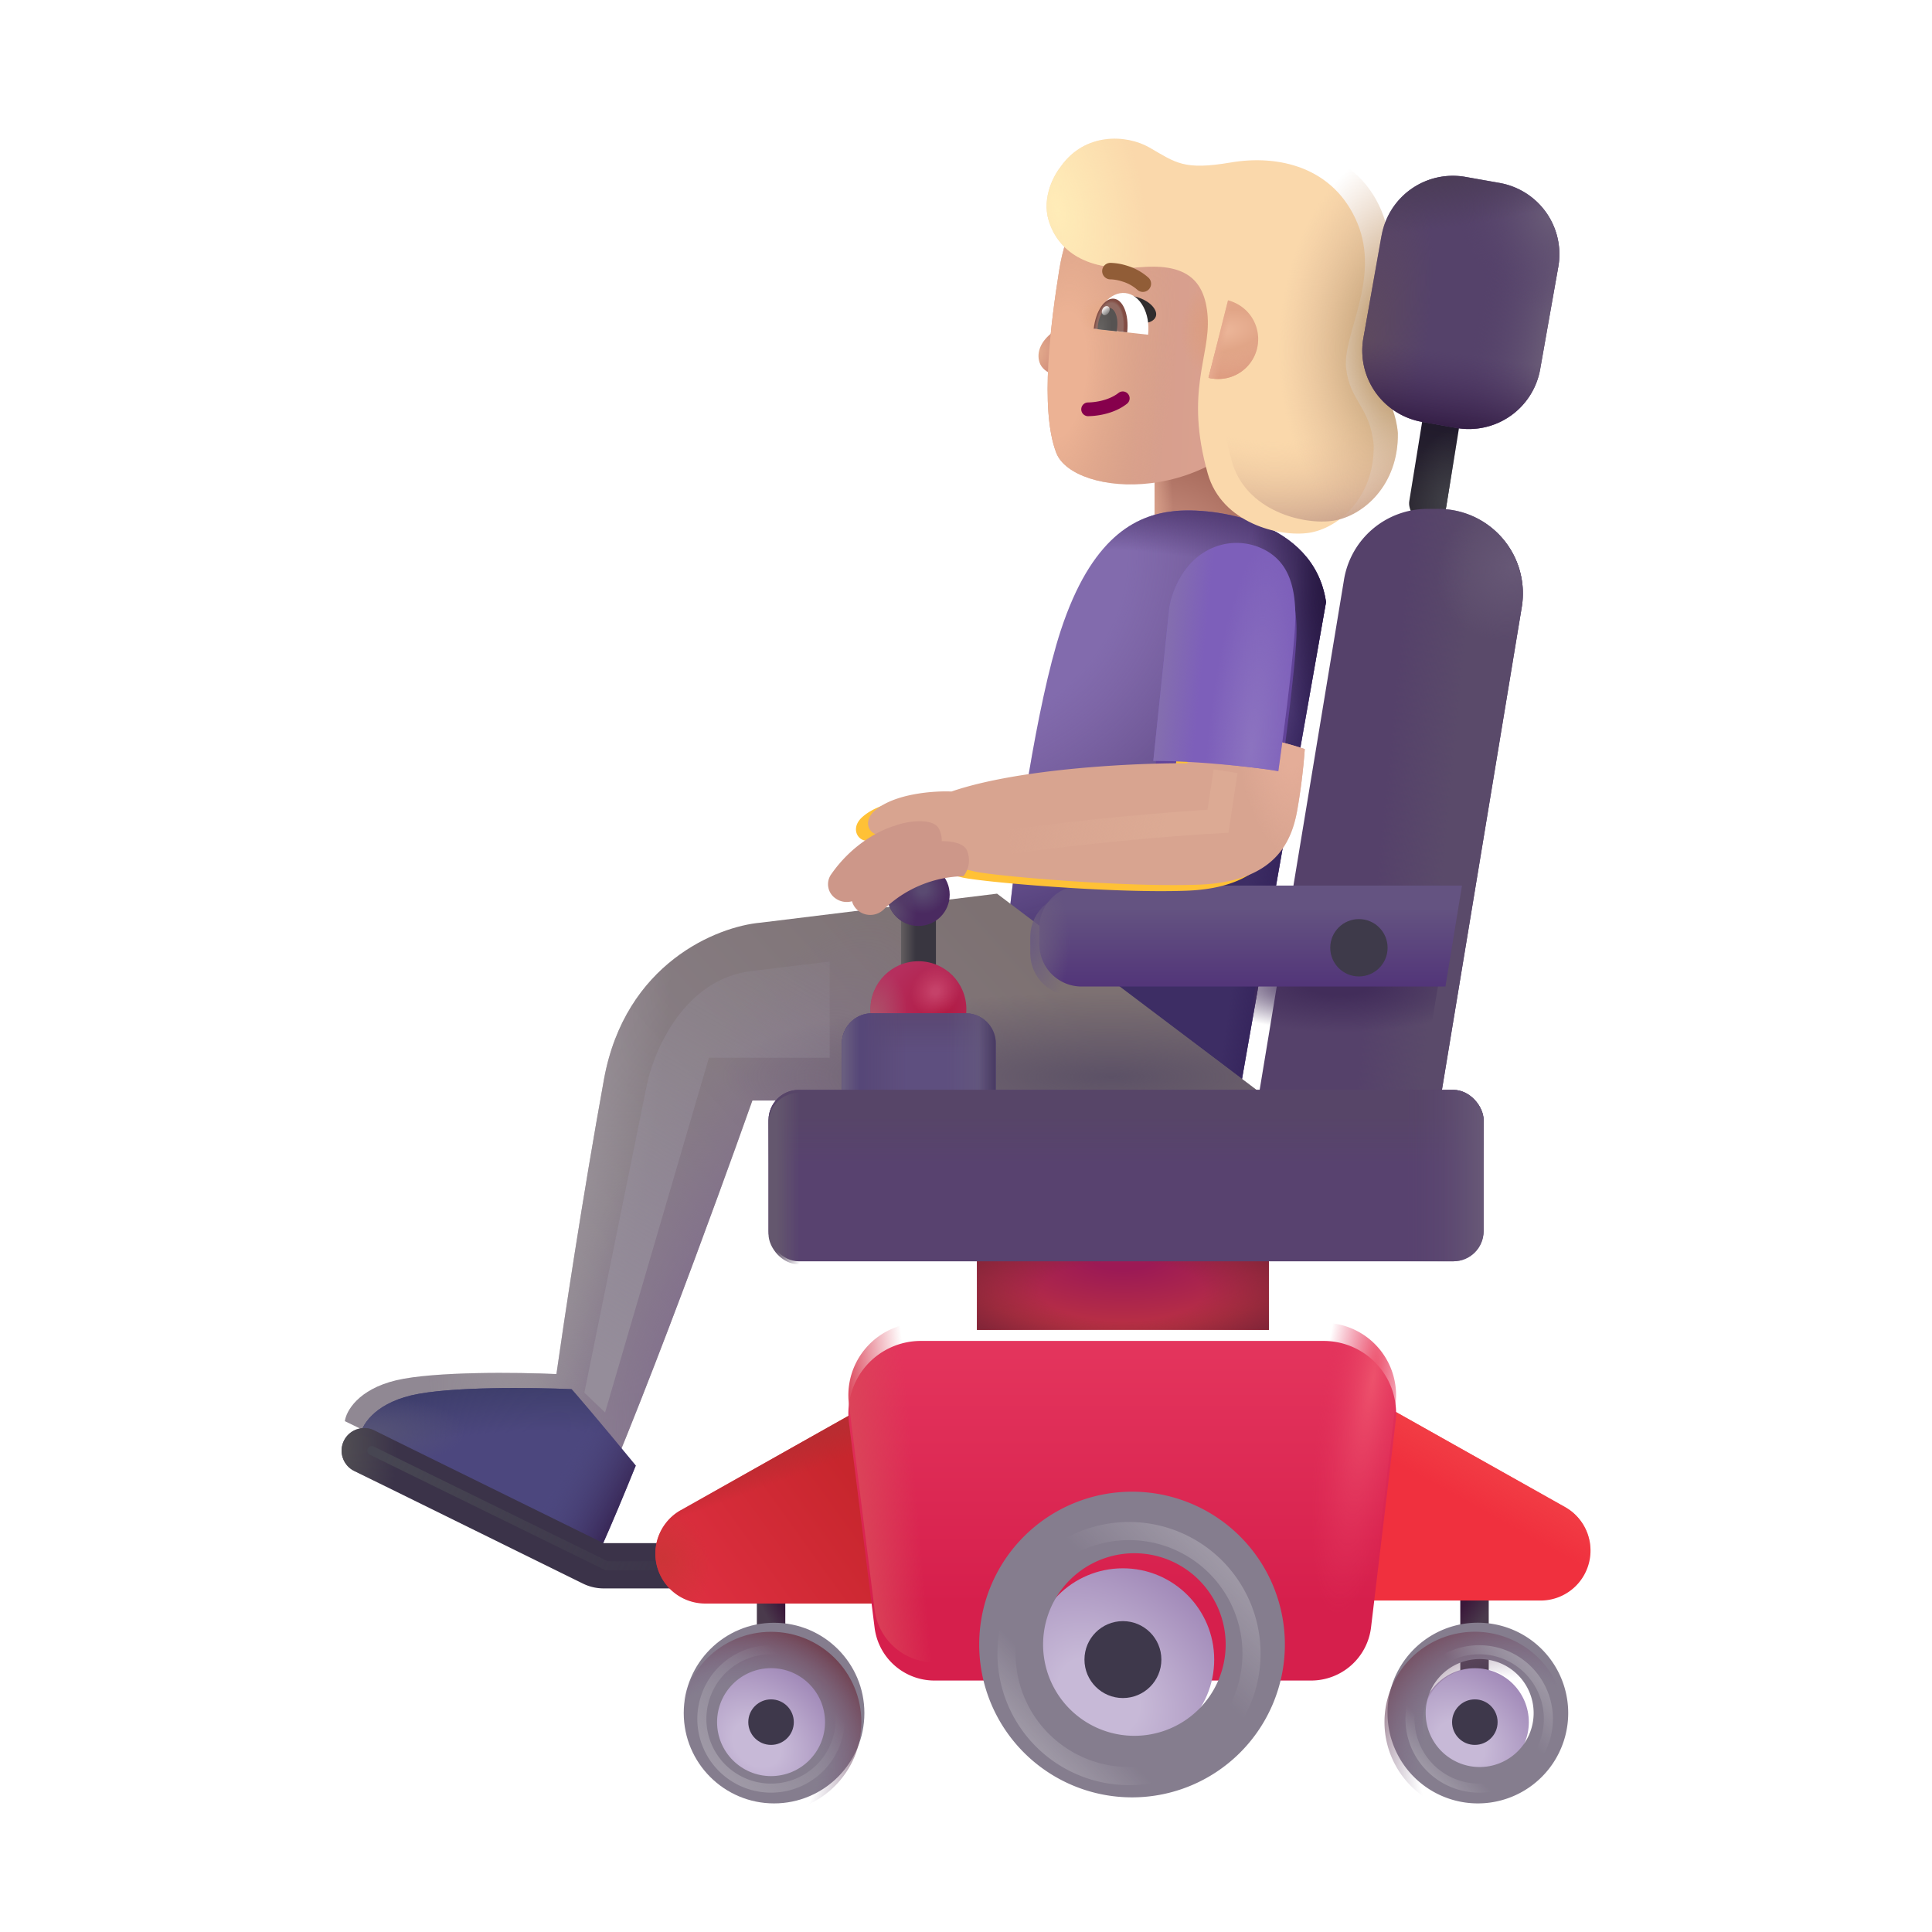 <svg xmlns="http://www.w3.org/2000/svg" width="32" height="32" fill="none"><path fill="url(#a)" d="M19.123 6.964h1.914v2.752h-1.914z"/><path fill="url(#b)" d="M19.123 6.964h1.914v2.752h-1.914z"/><path fill="#826BAD" d="m16.73 15.027 3.793 3.118 1.44-8.172c-.197-1.362-1.876-1.576-2.518-1.507-.643.068-1.37.437-1.876 1.978-.404 1.234-.728 3.57-.84 4.583Z"/><path fill="url(#c)" d="m16.73 15.027 3.793 3.118 1.44-8.172c-.197-1.362-1.876-1.576-2.518-1.507-.643.068-1.37.437-1.876 1.978-.404 1.234-.728 3.57-.84 4.583Z"/><path fill="url(#d)" d="m16.73 15.027 3.793 3.118 1.44-8.172c-.197-1.362-1.876-1.576-2.518-1.507-.643.068-1.37.437-1.876 1.978-.404 1.234-.728 3.57-.84 4.583Z"/><path fill="url(#e)" d="m16.73 15.027 3.793 3.118 1.44-8.172c-.197-1.362-1.876-1.576-2.518-1.507-.643.068-1.37.437-1.876 1.978-.404 1.234-.728 3.57-.84 4.583Z"/><path fill="url(#f)" d="m16.73 15.027 3.793 3.118 1.44-8.172c-.197-1.362-1.876-1.576-2.518-1.507-.643.068-1.37.437-1.876 1.978-.404 1.234-.728 3.57-.84 4.583Z"/><g filter="url(#g)"><path fill="url(#h)" d="m12.85 15.532 3.914-.48 4.53 3.426h-8.582s-1.636 4.634-2.75 7.144c-1.096-.411-4-1.833-4-1.833.02-.163.218-.526.849-.677.63-.15 2.033-.131 2.655-.103.117-.825.438-2.956.788-4.882.35-1.925 1.876-2.532 2.595-2.595Z"/><path fill="url(#i)" d="m12.85 15.532 3.914-.48 4.53 3.426h-8.582s-1.636 4.634-2.75 7.144c-1.096-.411-4-1.833-4-1.833.02-.163.218-.526.849-.677.63-.15 2.033-.131 2.655-.103.117-.825.438-2.956.788-4.882.35-1.925 1.876-2.532 2.595-2.595Z"/><path fill="url(#j)" d="m12.85 15.532 3.914-.48 4.53 3.426h-8.582s-1.636 4.634-2.75 7.144c-1.096-.411-4-1.833-4-1.833.02-.163.218-.526.849-.677.63-.15 2.033-.131 2.655-.103.117-.825.438-2.956.788-4.882.35-1.925 1.876-2.532 2.595-2.595Z"/><path fill="url(#k)" d="m12.85 15.532 3.914-.48 4.53 3.426h-8.582s-1.636 4.634-2.75 7.144c-1.096-.411-4-1.833-4-1.833.02-.163.218-.526.849-.677.63-.15 2.033-.131 2.655-.103.117-.825.438-2.956.788-4.882.35-1.925 1.876-2.532 2.595-2.595Z"/></g><path fill="#4C477E" d="M10.53 24.276c-.196.485-.388.943-.567 1.346-1.097-.411-4-1.833-4-1.833.02-.163.217-.526.848-.677.63-.15 2.033-.131 2.655-.103 0-.006.48.55 1.065 1.267Z"/><path fill="url(#l)" d="M10.53 24.276c-.196.485-.388.943-.567 1.346-1.097-.411-4-1.833-4-1.833.02-.163.217-.526.848-.677.63-.15 2.033-.131 2.655-.103 0-.006.48.55 1.065 1.267Z"/><path fill="url(#m)" d="M10.53 24.276c-.196.485-.388.943-.567 1.346-1.097-.411-4-1.833-4-1.833.02-.163.217-.526.848-.677.63-.15 2.033-.131 2.655-.103 0-.006.48.55 1.065 1.267Z"/><path fill="url(#n)" d="M10.53 24.276c-.196.485-.388.943-.567 1.346-1.097-.411-4-1.833-4-1.833.02-.163.217-.526.848-.677.63-.15 2.033-.131 2.655-.103 0-.006.48.55 1.065 1.267Z"/><path fill="url(#o)" d="M14.924 15.129h.578v1.285h-.578z"/><path fill="url(#p)" d="M24.187 26.32h.471v1.492h-.471z"/><path fill="url(#q)" d="M12.536 26.32h.471v1.492h-.471z"/><g fill-rule="evenodd" clip-rule="evenodd" filter="url(#r)"><path fill="#3B3349" d="M5.697 23.862a.375.375 0 0 1 .502-.17l3.788 1.864a.025.025 0 0 0 .01.003h1.427a.375.375 0 0 1 0 .75H9.998a.776.776 0 0 1-.343-.08l-3.787-1.865a.375.375 0 0 1-.171-.502Z"/><path fill="url(#s)" d="M5.697 23.862a.375.375 0 0 1 .502-.17l3.788 1.864a.025.025 0 0 0 .01.003h1.427a.375.375 0 0 1 0 .75H9.998a.776.776 0 0 1-.343-.08l-3.787-1.865a.375.375 0 0 1-.171-.502Z"/></g><g filter="url(#t)"><path stroke="url(#u)" stroke-linecap="round" stroke-width=".15" d="m6.158 24.027 3.89 1.907h1.227"/></g><circle cx="15.212" cy="16.715" r=".794" fill="url(#v)"/><circle cx="15.212" cy="16.715" r=".794" fill="url(#w)"/><circle cx="15.212" cy="16.715" r=".794" fill="url(#x)"/><circle cx="15.212" cy="14.819" r=".518" fill="#4A2A60"/><circle cx="15.212" cy="14.819" r=".518" fill="url(#y)"/><circle cx="15.212" cy="14.819" r=".518" fill="url(#z)"/><g filter="url(#A)"><path fill="url(#B)" d="m11.28 25.161 3.058-1.72.961 3.269h-3.62a.827.827 0 0 1-.4-1.549Z"/><path fill="url(#C)" d="m11.28 25.161 3.058-1.72.961 3.269h-3.62a.827.827 0 0 1-.4-1.549Z"/><path fill="url(#D)" d="m11.28 25.161 3.058-1.72.961 3.269h-3.62a.827.827 0 0 1-.4-1.549Z"/></g><g filter="url(#E)"><path fill="#F0303E" d="m25.92 25.161-3.059-1.72-1.054 3.269h3.714a.827.827 0 0 0 .399-1.549Z"/><path fill="url(#F)" d="m25.92 25.161-3.059-1.72-1.054 3.269h3.714a.827.827 0 0 0 .399-1.549Z"/></g><path fill="#5E4F7F" d="M13.944 17.283a.5.5 0 0 1 .5-.5h1.549a.5.5 0 0 1 .5.5v.82h-2.548v-.82Z"/><path fill="url(#G)" d="M13.944 17.283a.5.5 0 0 1 .5-.5h1.549a.5.5 0 0 1 .5.5v.82h-2.548v-.82Z"/><path fill="url(#H)" d="M13.944 17.283a.5.5 0 0 1 .5-.5h1.549a.5.5 0 0 1 .5.5v.82h-2.548v-.82Z"/><path fill="url(#I)" d="M13.944 17.283a.5.5 0 0 1 .5-.5h1.549a.5.5 0 0 1 .5.5v.82h-2.548v-.82Z"/><path fill="url(#J)" d="M13.944 17.283a.5.5 0 0 1 .5-.5h1.549a.5.5 0 0 1 .5.5v.82h-2.548v-.82Z"/><path fill="url(#K)" d="M13.944 17.283a.5.5 0 0 1 .5-.5h1.549a.5.5 0 0 1 .5.5v.82h-2.548v-.82Z"/><rect width=".619" height="2.008" x="23.614" y="6.624" fill="url(#L)" rx=".31" transform="rotate(9.205 23.614 6.624)"/><rect width=".619" height="2.008" x="23.614" y="6.624" fill="url(#M)" rx=".31" transform="rotate(9.205 23.614 6.624)"/><path fill="url(#N)" d="M16.181 20.754h4.836v1.273h-4.836z"/><path fill="url(#O)" d="M16.181 20.754h4.836v1.273h-4.836z"/><path fill="url(#P)" d="M17.436 5.502c.156-.117.247-.344.275-.424l.175.08-.111 1.017c-.208.102-.496.02-.558-.175-.053-.167.024-.351.219-.498Z"/><g filter="url(#Q)"><path fill="url(#R)" d="M17.743 4.678c.114-.72.387-1.044.509-1.135l3.375.37-.256 2.867c-.993 1.833-3.394 1.654-3.676.92-.281-.732-.084-2.188.048-3.022Z"/><path fill="url(#S)" d="M17.743 4.678c.114-.72.387-1.044.509-1.135l3.375.37-.256 2.867c-.993 1.833-3.394 1.654-3.676.92-.281-.732-.084-2.188.048-3.022Z"/><path fill="url(#T)" d="M17.743 4.678c.114-.72.387-1.044.509-1.135l3.375.37-.256 2.867c-.993 1.833-3.394 1.654-3.676.92-.281-.732-.084-2.188.048-3.022Z"/><path fill="url(#U)" d="M17.743 4.678c.114-.72.387-1.044.509-1.135l3.375.37-.256 2.867c-.993 1.833-3.394 1.654-3.676.92-.281-.732-.084-2.188.048-3.022Z"/></g><g filter="url(#V)"><path fill="#FAD8AB" d="M17.768 3.448c-.115-.388.099-.762.2-.886.399-.572 1.092-.536 1.47-.319.443.256.57.38 1.349.248.78-.133 1.701.068 2.093.997.392.93-.246 1.858-.184 2.408.06.55.398.64.457 1.276.012.874-.583 1.377-1.07 1.453-.488.075-1.449-.159-1.68-.985-.38-1.352.042-1.926 0-2.588-.042-.663-.411-.889-1.133-.825-.85.075-1.349-.263-1.502-.78Z"/><path fill="url(#W)" d="M17.768 3.448c-.115-.388.099-.762.2-.886.399-.572 1.092-.536 1.47-.319.443.256.57.38 1.349.248.78-.133 1.701.068 2.093.997.392.93-.246 1.858-.184 2.408.06.55.398.64.457 1.276.012.874-.583 1.377-1.07 1.453-.488.075-1.449-.159-1.68-.985-.38-1.352.042-1.926 0-2.588-.042-.663-.411-.889-1.133-.825-.85.075-1.349-.263-1.502-.78Z"/></g><path fill="url(#X)" d="M17.768 3.448c-.115-.388.099-.762.2-.886.399-.572 1.092-.536 1.47-.319.443.256.57.38 1.349.248.78-.133 1.701.068 2.093.997.392.93-.246 1.858-.184 2.408.06.55.398.64.457 1.276.012.874-.583 1.377-1.07 1.453-.488.075-1.449-.159-1.68-.985-.38-1.352.042-1.926 0-2.588-.042-.663-.411-.889-1.133-.825-.85.075-1.349-.263-1.502-.78Z"/><path fill="url(#Y)" d="M17.768 3.448c-.115-.388.099-.762.2-.886.399-.572 1.092-.536 1.47-.319.443.256.57.38 1.349.248.78-.133 1.701.068 2.093.997.392.93-.246 1.858-.184 2.408.06.55.398.64.457 1.276.012.874-.583 1.377-1.07 1.453-.488.075-1.449-.159-1.68-.985-.38-1.352.042-1.926 0-2.588-.042-.663-.411-.889-1.133-.825-.85.075-1.349-.263-1.502-.78Z"/><path fill="url(#Z)" d="m20.017 6.257.323-1.282a.661.661 0 0 1-.323 1.282Z"/><path fill="url(#aa)" d="m20.017 6.257.323-1.282a.661.661 0 0 1-.323 1.282Z"/><path fill="url(#ab)" d="m20.017 6.257.323-1.282a.661.661 0 0 1-.323 1.282Z"/><path fill="#86004C" fill-rule="evenodd" d="M18.686 6.527c.039.05.03.12-.019.16-.238.187-.555.207-.655.206a.114.114 0 0 1 .001-.227c.086 0 .337-.02.513-.158.05-.039.121-.03.16.019Z" clip-rule="evenodd"/><g filter="url(#ac)"><path fill="#915D37" fill-rule="evenodd" d="M18.688 4.562a.699.699 0 0 0-.194-.035.136.136 0 0 1-.004-.273.956.956 0 0 1 .28.048.936.936 0 0 1 .352.197.136.136 0 1 1-.185.2.665.665 0 0 0-.249-.137Z" clip-rule="evenodd"/></g><path fill="#2F2C2D" d="M19.1 5.085c-.105-.131-.3-.18-.383-.188l.228.452c.133.006.287-.1.155-.264Z"/><path fill="#fff" d="m18.123 5.446.893.098c.04-.354-.13-.663-.376-.69-.247-.027-.479.238-.517.592Z"/><path fill="url(#ad)" d="M18.67 5.505v-.003c.032-.29-.067-.538-.22-.555-.153-.016-.302.205-.334.494v.004l.554.06Z"/><path fill="url(#ae)" d="M18.494 5.487a.592.592 0 0 0 .01-.065c.019-.168-.038-.312-.125-.322-.088-.01-.174.119-.193.287a.57.57 0 0 0-.003.066l.31.034Z"/><ellipse cx="18.315" cy="5.145" fill="url(#af)" rx=".059" ry=".08" transform="rotate(30.848 18.315 5.145)"/><g filter="url(#ag)"><path fill="#55416A" d="M21.961 9.3a1.4 1.4 0 0 1 1.381-1.171h.182a1.4 1.4 0 0 1 1.381 1.628l-1.38 8.345h-3.019l1.455-8.801Z"/><path fill="url(#ah)" d="M21.961 9.3a1.4 1.4 0 0 1 1.381-1.171h.182a1.4 1.4 0 0 1 1.381 1.628l-1.38 8.345h-3.019l1.455-8.801Z"/><path fill="url(#ai)" d="M21.961 9.3a1.4 1.4 0 0 1 1.381-1.171h.182a1.4 1.4 0 0 1 1.381 1.628l-1.38 8.345h-3.019l1.455-8.801Z"/></g><path fill="url(#aj)" d="M21.961 9.3a1.4 1.4 0 0 1 1.381-1.171h.182a1.4 1.4 0 0 1 1.381 1.628l-1.38 8.345h-3.019l1.455-8.801Z"/><g filter="url(#ak)"><rect width="11.844" height="2.839" x="12.729" y="18.102" fill="#58426F" rx=".5"/><rect width="11.844" height="2.839" x="12.729" y="18.102" fill="url(#al)" rx=".5"/><rect width="11.844" height="2.839" x="12.729" y="18.102" fill="url(#am)" rx=".5"/></g><rect width="11.844" height="2.839" x="12.729" y="18.102" fill="url(#an)" rx=".5"/><g filter="url(#ao)"><path fill="url(#ap)" d="M17.065 15.518a.7.7 0 0 1 .7-.7h6.3l-.274 1.672h-6.026a.7.7 0 0 1-.7-.7v-.271Z"/></g><path fill="url(#aq)" d="M17.065 15.518a.7.7 0 0 1 .7-.7h6.3l-.274 1.672h-6.026a.7.7 0 0 1-.7-.7v-.271Z"/><circle cx="22.508" cy="15.698" r=".475" fill="#3E3A4A"/><g filter="url(#ar)"><circle cx="12.771" cy="28.524" r="1.496" fill="#857D8E"/></g><circle cx="12.771" cy="28.524" r="1.496" fill="url(#as)"/><circle cx="12.771" cy="28.524" r=".894" fill="url(#at)"/><circle cx="24.428" cy="28.524" r=".894" fill="url(#au)"/><g filter="url(#av)"><path fill="#857D8E" fill-rule="evenodd" d="M24.428 30.02a1.496 1.496 0 1 0 0-2.993 1.496 1.496 0 0 0 0 2.993Zm0-.603a.894.894 0 1 0 0-1.787.894.894 0 0 0 0 1.787Z" clip-rule="evenodd"/></g><path fill="url(#aw)" fill-rule="evenodd" d="M24.428 30.02a1.496 1.496 0 1 0 0-2.993 1.496 1.496 0 0 0 0 2.993Zm0-.603a.894.894 0 1 0 0-1.787.894.894 0 0 0 0 1.787Z" clip-rule="evenodd"/><g filter="url(#ax)"><circle cx="12.771" cy="28.524" r=".377" fill="#3E384B"/></g><g filter="url(#ay)"><circle cx="24.428" cy="28.524" r=".377" fill="#3E384B"/></g><g filter="url(#az)"><path fill="url(#aA)" d="m14.486 26.66-.425-3.4a1.2 1.2 0 0 1 1.191-1.35h6.672a1.2 1.2 0 0 1 1.191 1.343l-.406 3.4a1 1 0 0 1-.993.882h-6.237a1 1 0 0 1-.993-.876Z"/></g><path fill="url(#aB)" d="m14.486 26.66-.425-3.4a1.2 1.2 0 0 1 1.191-1.35h6.672a1.2 1.2 0 0 1 1.191 1.343l-.406 3.4a1 1 0 0 1-.993.882h-6.237a1 1 0 0 1-.993-.876Z"/><path fill="url(#aC)" d="m14.486 26.66-.425-3.4a1.2 1.2 0 0 1 1.191-1.35h6.672a1.2 1.2 0 0 1 1.191 1.343l-.406 3.4a1 1 0 0 1-.993.882h-6.237a1 1 0 0 1-.993-.876Z"/><circle cx="18.599" cy="27.488" r="1.512" fill="url(#aD)"/><g filter="url(#aE)"><path fill="#857D8E" fill-rule="evenodd" d="M18.6 30.02a2.531 2.531 0 1 0 0-5.063 2.531 2.531 0 0 0 0 5.063Zm0-1.02a1.512 1.512 0 1 0 0-3.023 1.512 1.512 0 0 0 0 3.023Z" clip-rule="evenodd"/></g><g filter="url(#aF)"><path stroke="url(#aG)" stroke-width=".3" d="M18.7 29.417a2.029 2.029 0 1 0 0-4.058 2.029 2.029 0 0 0 0 4.058Z" clip-rule="evenodd"/></g><g filter="url(#aH)"><path stroke="url(#aI)" stroke-width=".15" d="M24.5 29.617a1.146 1.146 0 1 0 0-2.292 1.146 1.146 0 0 0 0 2.292Z" clip-rule="evenodd"/></g><g filter="url(#aJ)"><path fill="#624499" d="m19.386 10.314-.263 2.526c.688 0 1.692.101 2.07.172.075-.522.233-1.725.274-2.355.052-.788-.17-1.099-.423-1.268a1.003 1.003 0 0 0-1.084 0c-.39.24-.545.717-.574.925Z"/></g><g filter="url(#aK)"><path stroke="url(#aL)" stroke-width=".15" d="M12.771 29.617a1.146 1.146 0 1 0 0-2.292 1.146 1.146 0 0 0 0 2.292Z" clip-rule="evenodd"/></g><g filter="url(#aM)"><circle cx="18.599" cy="27.488" r=".637" fill="#3E384B"/></g><g filter="url(#aN)"><path fill="#FFC136" d="m19.466 12.942.062-.5a5.201 5.201 0 0 1 1.883.265 10.2 10.2 0 0 1-.125 1.016c-.094.523-.367 1.183-1.633 1.23-1.265.047-3.469-.152-3.726-.222a2.07 2.07 0 0 0-.532-.063l-.968-.554c-.196.07-.375-.188-.133-.391.325-.281.979-.326 1.265-.313 1.126-.387 3.073-.474 3.907-.468Z"/></g><g filter="url(#aO)"><path fill="#D8A490" d="m19.466 12.942.062-.5a5.201 5.201 0 0 1 1.883.265 10.2 10.2 0 0 1-.125 1.016c-.094.523-.367 1.183-1.633 1.23-1.265.047-3.469-.152-3.726-.222a2.07 2.07 0 0 0-.532-.063l-.968-.554c-.196.07-.375-.188-.133-.391.325-.281.979-.326 1.265-.313 1.126-.387 3.073-.474 3.907-.468Z"/><path fill="url(#aP)" d="m19.466 12.942.062-.5a5.201 5.201 0 0 1 1.883.265 10.2 10.2 0 0 1-.125 1.016c-.094.523-.367 1.183-1.633 1.23-1.265.047-3.469-.152-3.726-.222a2.07 2.07 0 0 0-.532-.063l-.968-.554c-.196.07-.375-.188-.133-.391.325-.281.979-.326 1.265-.313 1.126-.387 3.073-.474 3.907-.468Z"/></g><g filter="url(#aQ)"><path fill="#CD9789" d="M13.761 14.59c.367-.533.853-.754 1.057-.812.215-.083.641-.137.735.051a.425.425 0 0 1-.023.422 1.948 1.948 0 0 0-1.261.675.32.32 0 0 1-.44.047.284.284 0 0 1-.068-.383Z"/></g><g filter="url(#aR)"><path fill="#CD9789" d="M14.164 14.781c.417-.495.921-.668 1.13-.707.223-.062.651-.075.726.121a.425.425 0 0 1-.062.418 1.948 1.948 0 0 0-1.32.55.32.32 0 0 1-.442.005c-.109-.104-.128-.272-.032-.387Z"/></g><path fill="#55426A" d="M22.883 3.902a1.2 1.2 0 0 1 1.39-.972l.565.1a1.2 1.2 0 0 1 .972 1.39l-.3 1.696a1.2 1.2 0 0 1-1.39.972l-.566-.1a1.2 1.2 0 0 1-.972-1.39l.3-1.696Z"/><path fill="url(#aS)" d="M22.883 3.902a1.2 1.2 0 0 1 1.39-.972l.565.1a1.2 1.2 0 0 1 .972 1.39l-.3 1.696a1.2 1.2 0 0 1-1.39.972l-.566-.1a1.2 1.2 0 0 1-.972-1.39l.3-1.696Z"/><path fill="url(#aT)" d="M22.883 3.902a1.2 1.2 0 0 1 1.39-.972l.565.1a1.2 1.2 0 0 1 .972 1.39l-.3 1.696a1.2 1.2 0 0 1-1.39.972l-.566-.1a1.2 1.2 0 0 1-.972-1.39l.3-1.696Z"/><path fill="url(#aU)" d="M22.883 3.902a1.2 1.2 0 0 1 1.39-.972l.565.1a1.2 1.2 0 0 1 .972 1.39l-.3 1.696a1.2 1.2 0 0 1-1.39.972l-.566-.1a1.2 1.2 0 0 1-.972-1.39l.3-1.696Z"/><path fill="url(#aV)" d="M22.883 3.902a1.2 1.2 0 0 1 1.39-.972l.565.1a1.2 1.2 0 0 1 .972 1.39l-.3 1.696a1.2 1.2 0 0 1-1.39.972l-.566-.1a1.2 1.2 0 0 1-.972-1.39l.3-1.696Z"/><path fill="url(#aW)" d="M22.883 3.902a1.2 1.2 0 0 1 1.39-.972l.565.1a1.2 1.2 0 0 1 .972 1.39l-.3 1.696a1.2 1.2 0 0 1-1.39.972l-.566-.1a1.2 1.2 0 0 1-.972-1.39l.3-1.696Z"/><g filter="url(#aX)"><path fill="url(#aY)" d="m10.71 17.988-1.031 5.079.343.328 1.72-5.875h2v-1.594l-1.282.156c-1.125.125-1.636 1.323-1.75 1.906Z"/></g><g filter="url(#aZ)"><path fill="#7D5FBA" d="m19.666 10.076-.263 2.526c.688 0 1.692.101 2.07.172.074-.523.233-1.725.274-2.355.052-.789-.17-1.099-.424-1.268a1.003 1.003 0 0 0-1.083 0c-.39.24-.546.716-.574.925Z"/><path fill="url(#ba)" d="m19.666 10.076-.263 2.526c.688 0 1.692.101 2.07.172.074-.523.233-1.725.274-2.355.052-.789-.17-1.099-.424-1.268a1.003 1.003 0 0 0-1.083 0c-.39.24-.546.716-.574.925Z"/><path fill="url(#bb)" d="m19.666 10.076-.263 2.526c.688 0 1.692.101 2.07.172.074-.523.233-1.725.274-2.355.052-.789-.17-1.099-.424-1.268a1.003 1.003 0 0 0-1.083 0c-.39.24-.546.716-.574.925Z"/></g><g filter="url(#bc)"><path stroke="url(#bd)" stroke-width=".4" d="M16.721 13.946c.52-.078 1.94-.256 3.453-.344l.125-.828"/></g><defs><radialGradient id="a" cx="0" cy="0" r="1" gradientTransform="matrix(2.237 -1.473 1.506 2.288 19.085 9.813)" gradientUnits="userSpaceOnUse"><stop offset=".535" stop-color="#BB8071"/><stop offset="1" stop-color="#9E6051"/><stop offset="1" stop-color="#9C5C4F"/></radialGradient><radialGradient id="c" cx="0" cy="0" r="1" gradientTransform="matrix(.867 -4.845 8.449 1.512 19.346 13.3)" gradientUnits="userSpaceOnUse"><stop offset=".829" stop-color="#4E3870" stop-opacity="0"/><stop offset="1" stop-color="#4E3870"/></radialGradient><radialGradient id="d" cx="0" cy="0" r="1" gradientTransform="matrix(4.625 4.75 -5.309 5.17 16.085 9.488)" gradientUnits="userSpaceOnUse"><stop offset=".367" stop-color="#664A85" stop-opacity="0"/><stop offset="1" stop-color="#3D2D64"/></radialGradient><radialGradient id="f" cx="0" cy="0" r="1" gradientTransform="rotate(169.951 10.617 5.916) scale(1.299 2.831)" gradientUnits="userSpaceOnUse"><stop stop-color="#25163E"/><stop offset="1" stop-color="#25163E" stop-opacity="0"/></radialGradient><radialGradient id="i" cx="0" cy="0" r="1" gradientTransform="matrix(-2.125 -1 2.952 -6.272 12.147 21.801)" gradientUnits="userSpaceOnUse"><stop stop-color="#816D8D"/><stop offset="1" stop-color="#816D8D" stop-opacity="0"/></radialGradient><radialGradient id="j" cx="0" cy="0" r="1" gradientTransform="matrix(0 -1.406 6.438 0 18.647 18.082)" gradientUnits="userSpaceOnUse"><stop stop-color="#5C5166"/><stop offset="1" stop-color="#5C5166" stop-opacity="0"/></radialGradient><radialGradient id="k" cx="0" cy="0" r="1" gradientTransform="matrix(1.531 .312 -1.319 6.463 9.366 19.676)" gradientUnits="userSpaceOnUse"><stop stop-color="#9D969D"/><stop stop-color="#9D969D"/><stop offset="1" stop-color="#9D969D" stop-opacity="0"/></radialGradient><radialGradient id="l" cx="0" cy="0" r="1" gradientTransform="matrix(-.119 -1.824 6.038 -.395 8.366 24.801)" gradientUnits="userSpaceOnUse"><stop offset=".584" stop-color="#3E3E6C" stop-opacity="0"/><stop offset="1" stop-color="#3E3E6C"/></radialGradient><radialGradient id="n" cx="0" cy="0" r="1" gradientTransform="matrix(1.641 -.016 .006 .605 6.07 23.723)" gradientUnits="userSpaceOnUse"><stop stop-color="#565476"/><stop offset="1" stop-color="#565476" stop-opacity="0"/></radialGradient><radialGradient id="s" cx="0" cy="0" r="1" gradientTransform="matrix(1.016 .016 -.035 2.266 5.557 23.957)" gradientUnits="userSpaceOnUse"><stop stop-color="#535154"/><stop offset="1" stop-color="#535154" stop-opacity="0"/></radialGradient><radialGradient id="v" cx="0" cy="0" r="1" gradientTransform="rotate(-146.012 10.348 5.975) scale(.966 .958)" gradientUnits="userSpaceOnUse"><stop stop-color="#B11943"/><stop offset="1" stop-color="#B52F5E"/></radialGradient><radialGradient id="w" cx="0" cy="0" r="1" gradientTransform="matrix(.273 -.336 .304 .248 15.494 16.418)" gradientUnits="userSpaceOnUse"><stop offset=".133" stop-color="#C54169"/><stop offset="1" stop-color="#C54169" stop-opacity="0"/></radialGradient><radialGradient id="x" cx="0" cy="0" r="1" gradientTransform="matrix(.19 -.815 .575 .134 14.418 16.865)" gradientUnits="userSpaceOnUse"><stop stop-color="#AB556A"/><stop offset="1" stop-color="#AB556A" stop-opacity="0"/></radialGradient><radialGradient id="y" cx="0" cy="0" r="1" gradientTransform="rotate(65.376 -3.83 19.27) scale(.413)" gradientUnits="userSpaceOnUse"><stop offset=".179" stop-color="#5A4A71"/><stop offset="1" stop-color="#5A4A71" stop-opacity="0"/></radialGradient><radialGradient id="z" cx="0" cy="0" r="1" gradientTransform="matrix(.414 -.125 .143 .472 14.744 15.09)" gradientUnits="userSpaceOnUse"><stop stop-color="#5E4E70"/><stop offset="1" stop-color="#5E4E70" stop-opacity="0"/></radialGradient><radialGradient id="C" cx="0" cy="0" r="1" gradientTransform="matrix(.703 -.281 .361 .901 10.979 25.957)" gradientUnits="userSpaceOnUse"><stop stop-color="#CC3437"/><stop offset="1" stop-color="#CC3437" stop-opacity="0"/></radialGradient><radialGradient id="M" cx="0" cy="0" r="1" gradientTransform="rotate(-90.544 16.182 -7.89) scale(1.193 .677)" gradientUnits="userSpaceOnUse"><stop stop-color="#404047"/><stop offset="1" stop-color="#404047" stop-opacity="0"/></radialGradient><radialGradient id="N" cx="0" cy="0" r="1" gradientTransform="matrix(0 1.164 -2.98 0 18.6 20.863)" gradientUnits="userSpaceOnUse"><stop offset=".161" stop-color="#9C1A55"/><stop offset="1" stop-color="#BB3143"/></radialGradient><radialGradient id="O" cx="0" cy="0" r="1" gradientTransform="matrix(0 1.363 -3.725 0 18.6 21.39)" gradientUnits="userSpaceOnUse"><stop offset=".358" stop-color="#832538" stop-opacity="0"/><stop offset=".771" stop-color="#832538"/></radialGradient><radialGradient id="P" cx="0" cy="0" r="1" gradientTransform="rotate(35.098 -.717 30.01) scale(.508 .724)" gradientUnits="userSpaceOnUse"><stop offset=".101" stop-color="#E3AA8C"/><stop offset=".684" stop-color="#D3917D"/></radialGradient><radialGradient id="S" cx="0" cy="0" r="1" gradientTransform="matrix(-.758 -.126 .153 -.925 20.52 5.62)" gradientUnits="userSpaceOnUse"><stop offset=".156" stop-color="#DD9C79"/><stop offset="1" stop-color="#DD9C79" stop-opacity="0"/></radialGradient><radialGradient id="T" cx="0" cy="0" r="1" gradientTransform="matrix(.513 -4.692 1.823 .199 17.783 6.408)" gradientUnits="userSpaceOnUse"><stop offset=".219" stop-color="#ECB294"/><stop offset="1" stop-color="#DBA486" stop-opacity="0"/></radialGradient><radialGradient id="U" cx="0" cy="0" r="1" gradientTransform="matrix(-.039 .353 -.551 -.06 18.645 5.458)" gradientUnits="userSpaceOnUse"><stop offset=".155" stop-color="#E6AA86"/><stop offset="1" stop-color="#E6AA86" stop-opacity="0"/></radialGradient><radialGradient id="W" cx="0" cy="0" r="1" gradientTransform="matrix(1.431 -.239 .512 3.066 17.916 3.29)" gradientUnits="userSpaceOnUse"><stop stop-color="#FFECB8"/><stop offset="1" stop-color="#FFECB8" stop-opacity="0"/></radialGradient><radialGradient id="X" cx="0" cy="0" r="1" gradientTransform="rotate(76.212 8.424 14.694) scale(6.089 4.749)" gradientUnits="userSpaceOnUse"><stop offset=".715" stop-color="#F0C9A1" stop-opacity="0"/><stop offset=".967" stop-color="#C9A28C"/></radialGradient><radialGradient id="Y" cx="0" cy="0" r="1" gradientTransform="matrix(-2.125 -.063 .098 -3.324 23.307 5.714)" gradientUnits="userSpaceOnUse"><stop offset=".288" stop-color="#C2A177"/><stop offset="1" stop-color="#DDB79A" stop-opacity="0"/></radialGradient><radialGradient id="Z" cx="0" cy="0" r="1" gradientTransform="matrix(.678 -.119 .058 .331 20.24 5.483)" gradientUnits="userSpaceOnUse"><stop offset=".17" stop-color="#EBB497"/><stop offset="1" stop-color="#E1A587"/></radialGradient><radialGradient id="aa" cx="0" cy="0" r="1" gradientTransform="rotate(85.395 7.324 13.606) scale(1.093 1.139)" gradientUnits="userSpaceOnUse"><stop offset=".556" stop-color="#E1A38B" stop-opacity="0"/><stop offset="1" stop-color="#DD9A7E"/></radialGradient><radialGradient id="ad" cx="0" cy="0" r="1" gradientTransform="matrix(.247 .027 -.052 .48 18.375 5.453)" gradientUnits="userSpaceOnUse"><stop offset=".895" stop-color="#916A62"/><stop offset="1" stop-color="#824D44"/></radialGradient><radialGradient id="ae" cx="0" cy="0" r="1" gradientTransform="matrix(.226 .025 -.053 .489 18.222 5.457)" gradientUnits="userSpaceOnUse"><stop stop-color="#666361"/><stop offset=".813" stop-color="#565352"/></radialGradient><radialGradient id="ai" cx="0" cy="0" r="1" gradientTransform="matrix(-1.105 .773 -.664 -.948 24.785 9.077)" gradientUnits="userSpaceOnUse"><stop stop-color="#675876"/><stop offset="1" stop-color="#675876" stop-opacity="0"/></radialGradient><radialGradient id="aj" cx="0" cy="0" r="1" gradientTransform="matrix(-.014 .773 -2.388 -.043 22.147 16.326)" gradientUnits="userSpaceOnUse"><stop offset=".208" stop-color="#422D5A"/><stop offset="1" stop-color="#422D5A" stop-opacity="0"/></radialGradient><radialGradient id="aq" cx="0" cy="0" r="1" gradientTransform="matrix(.648 -.008 .016 1.338 17.065 15.582)" gradientUnits="userSpaceOnUse"><stop offset=".032" stop-color="#6C5D7F"/><stop offset="1" stop-color="#6C5D7F" stop-opacity="0"/></radialGradient><radialGradient id="as" cx="0" cy="0" r="1" gradientTransform="rotate(-46.521 40.148 .49) scale(2.498 2.444)" gradientUnits="userSpaceOnUse"><stop offset=".556" stop-color="#776287" stop-opacity="0"/><stop offset="1" stop-color="#71404F"/></radialGradient><radialGradient id="at" cx="0" cy="0" r="1" gradientTransform="rotate(-49.87 37.33 .962) scale(1.462 1.87)" gradientUnits="userSpaceOnUse"><stop offset=".233" stop-color="#C7B9D7"/><stop offset="1" stop-color="#9C83B4"/></radialGradient><radialGradient id="au" cx="0" cy="0" r="1" gradientTransform="rotate(-49.87 43.158 -11.573) scale(1.462 1.87)" gradientUnits="userSpaceOnUse"><stop offset=".233" stop-color="#C7B9D7"/><stop offset="1" stop-color="#9C83B4"/></radialGradient><radialGradient id="aw" cx="0" cy="0" r="1" gradientTransform="rotate(-133.238 18.903 9.263) scale(2.874 2.812)" gradientUnits="userSpaceOnUse"><stop offset=".556" stop-color="#776287" stop-opacity="0"/><stop offset="1" stop-color="#71404F"/></radialGradient><radialGradient id="aC" cx="0" cy="0" r="1" gradientTransform="matrix(-.625 3.922 -.812 -.129 22.744 22.832)" gradientUnits="userSpaceOnUse"><stop stop-color="#ED516C"/><stop offset="1" stop-color="#E2305A" stop-opacity="0"/></radialGradient><radialGradient id="aD" cx="0" cy="0" r="1" gradientTransform="matrix(1.594 -1.891 2.42 2.04 18.198 28.098)" gradientUnits="userSpaceOnUse"><stop offset=".233" stop-color="#C7B9D7"/><stop offset="1" stop-color="#9C83B4"/></radialGradient><radialGradient id="aP" cx="0" cy="0" r="1" gradientTransform="matrix(.135 1.988 -.871 .059 21.16 12.522)" gradientUnits="userSpaceOnUse"><stop offset=".238" stop-color="#E4AD98"/><stop offset="1" stop-color="#E4AD98" stop-opacity="0"/></radialGradient><radialGradient id="aS" cx="0" cy="0" r="1" gradientTransform="matrix(.616 -3.179 1.004 .194 22.564 5.95)" gradientUnits="userSpaceOnUse"><stop stop-color="#5E4A5E"/><stop offset="1" stop-color="#5E4A5E" stop-opacity="0"/></radialGradient><radialGradient id="aV" cx="0" cy="0" r="1" gradientTransform="rotate(142.883 12.242 6.12) scale(1.45 1.691)" gradientUnits="userSpaceOnUse"><stop stop-color="#695B77"/><stop offset="1" stop-color="#56426B" stop-opacity="0"/></radialGradient><radialGradient id="aW" cx="0" cy="0" r="1" gradientTransform="rotate(82.235 10.334 15.023) scale(1.041 3.796)" gradientUnits="userSpaceOnUse"><stop offset=".167" stop-color="#4B3C57"/><stop offset="1" stop-color="#4B3C57" stop-opacity="0"/></radialGradient><radialGradient id="bb" cx="0" cy="0" r="1" gradientTransform="matrix(.312 -3.432 .73 .066 21.025 12.423)" gradientUnits="userSpaceOnUse"><stop stop-color="#8C73C0"/><stop offset="1" stop-color="#8C73C0" stop-opacity="0"/></radialGradient><radialGradient id="bd" cx="0" cy="0" r="1" gradientTransform="rotate(-165.811 10.998 5.553) scale(3.506 10.704)" gradientUnits="userSpaceOnUse"><stop offset=".271" stop-color="#DCAA94"/><stop offset="1" stop-color="#DCAA94" stop-opacity="0"/></radialGradient><linearGradient id="b" x1="19.111" x2="19.479" y1="9.228" y2="9.207" gradientUnits="userSpaceOnUse"><stop stop-color="#DCA48D"/><stop offset="1" stop-color="#DCA48D" stop-opacity="0"/></linearGradient><linearGradient id="e" x1="21.07" x2="20.324" y1="16.945" y2="16.831" gradientUnits="userSpaceOnUse"><stop stop-color="#312058"/><stop offset="1" stop-color="#312058" stop-opacity="0"/></linearGradient><linearGradient id="h" x1="17.96" x2="9.835" y1="16.832" y2="24.145" gradientUnits="userSpaceOnUse"><stop stop-color="#7D7172"/><stop offset="1" stop-color="#908893"/></linearGradient><linearGradient id="m" x1="10.311" x2="9.132" y1="25.309" y2="24.692" gradientUnits="userSpaceOnUse"><stop stop-color="#321D4A"/><stop offset="1" stop-color="#4D487F" stop-opacity="0"/></linearGradient><linearGradient id="o" x1="14.823" x2="15.423" y1="15.636" y2="15.636" gradientUnits="userSpaceOnUse"><stop stop-color="#746E6D"/><stop offset=".573" stop-color="#393640"/></linearGradient><linearGradient id="p" x1="24.659" x2="24.187" y1="27.004" y2="26.66" gradientUnits="userSpaceOnUse"><stop offset=".323" stop-color="#4A3A4C"/><stop offset="1" stop-color="#3A183A"/></linearGradient><linearGradient id="q" x1="12.588" x2="13.049" y1="26.996" y2="26.746" gradientUnits="userSpaceOnUse"><stop offset=".385" stop-color="#4A3A4C"/><stop offset="1" stop-color="#3A183A"/></linearGradient><linearGradient id="u" x1="6.252" x2="11.604" y1="24.176" y2="26.449" gradientUnits="userSpaceOnUse"><stop stop-color="#474652"/><stop offset="1" stop-color="#474652" stop-opacity="0"/></linearGradient><linearGradient id="B" x1="11.495" x2="14.151" y1="26.582" y2="24.676" gradientUnits="userSpaceOnUse"><stop stop-color="#DD2F40"/><stop offset="1" stop-color="#C7262D"/></linearGradient><linearGradient id="D" x1="12.791" x2="12.963" y1="24.207" y2="24.676" gradientUnits="userSpaceOnUse"><stop stop-color="#B92C31"/><stop offset="1" stop-color="#B92C31" stop-opacity="0"/></linearGradient><linearGradient id="F" x1="24.776" x2="24.276" y1="24.176" y2="25.076" gradientUnits="userSpaceOnUse"><stop stop-color="#F24147"/><stop offset="1" stop-color="#F24147" stop-opacity="0"/></linearGradient><linearGradient id="G" x1="15.219" x2="15.219" y1="16.783" y2="17.443" gradientUnits="userSpaceOnUse"><stop offset=".077" stop-color="#5B4874"/><stop offset="1" stop-color="#5B4874" stop-opacity="0"/></linearGradient><linearGradient id="H" x1="13.944" x2="15.024" y1="17.896" y2="17.896" gradientUnits="userSpaceOnUse"><stop offset=".326" stop-color="#564778"/><stop offset="1" stop-color="#5B4874" stop-opacity="0"/></linearGradient><linearGradient id="I" x1="16.493" x2="15.675" y1="18.102" y2="18.102" gradientUnits="userSpaceOnUse"><stop stop-color="#64597C"/><stop offset="1" stop-color="#64597C" stop-opacity="0"/></linearGradient><linearGradient id="J" x1="16.493" x2="16.206" y1="18.102" y2="18.102" gradientUnits="userSpaceOnUse"><stop stop-color="#483962"/><stop offset="1" stop-color="#483962" stop-opacity="0"/></linearGradient><linearGradient id="K" x1="13.944" x2="14.236" y1="17.845" y2="17.845" gradientUnits="userSpaceOnUse"><stop stop-color="#6B6080"/><stop offset="1" stop-color="#6B6080" stop-opacity="0"/></linearGradient><linearGradient id="L" x1="23.911" x2="23.901" y1="7.056" y2="8.261" gradientUnits="userSpaceOnUse"><stop stop-color="#211B2C"/><stop offset="1" stop-color="#2B2731"/></linearGradient><linearGradient id="R" x1="20.164" x2="17.559" y1="6.261" y2="6.133" gradientUnits="userSpaceOnUse"><stop stop-color="#D9A08F"/><stop offset="1" stop-color="#D39C87"/></linearGradient><linearGradient id="ab" x1="20.184" x2="20.317" y1="5.539" y2="5.565" gradientUnits="userSpaceOnUse"><stop stop-color="#E5A88D"/><stop offset="1" stop-color="#E4A88B" stop-opacity="0"/></linearGradient><linearGradient id="af" x1="18.25" x2="18.419" y1="5.11" y2="5.165" gradientUnits="userSpaceOnUse"><stop stop-color="#fff"/><stop offset="1" stop-color="#fff" stop-opacity="0"/></linearGradient><linearGradient id="ah" x1="23.928" x2="22.216" y1="17.334" y2="17.169" gradientUnits="userSpaceOnUse"><stop offset=".357" stop-color="#5A4A6A"/><stop offset="1" stop-color="#5A4A6A" stop-opacity="0"/></linearGradient><linearGradient id="al" x1="18.651" x2="18.651" y1="18.332" y2="19.332" gradientUnits="userSpaceOnUse"><stop offset=".219" stop-color="#574568"/><stop offset="1" stop-color="#574568" stop-opacity="0"/></linearGradient><linearGradient id="am" x1="24.573" x2="23.276" y1="19.522" y2="19.522" gradientUnits="userSpaceOnUse"><stop stop-color="#685977"/><stop offset="1" stop-color="#58426E" stop-opacity="0"/></linearGradient><linearGradient id="an" x1="12.729" x2="13.245" y1="19.652" y2="19.652" gradientUnits="userSpaceOnUse"><stop offset=".255" stop-color="#64576E"/><stop offset="1" stop-color="#64576E" stop-opacity="0"/></linearGradient><linearGradient id="ap" x1="20.565" x2="20.565" y1="15.022" y2="16.49" gradientUnits="userSpaceOnUse"><stop offset=".116" stop-color="#645381"/><stop offset="1" stop-color="#523579"/></linearGradient><linearGradient id="aA" x1="18.588" x2="18.588" y1="21.91" y2="27.707" gradientUnits="userSpaceOnUse"><stop stop-color="#E4355D"/><stop offset=".752" stop-color="#D61F4C"/></linearGradient><linearGradient id="aB" x1="14.244" x2="15.244" y1="25.551" y2="25.457" gradientUnits="userSpaceOnUse"><stop stop-color="#DB4459"/><stop offset="1" stop-color="#DB4459" stop-opacity="0"/></linearGradient><linearGradient id="aG" x1="20.205" x2="17.023" y1="25.716" y2="28.852" gradientUnits="userSpaceOnUse"><stop stop-color="#A09AA7"/><stop offset=".37" stop-color="#A09AA7" stop-opacity="0"/><stop offset=".778" stop-color="#A09AA7" stop-opacity="0"/><stop offset="1" stop-color="#A09AA7"/></linearGradient><linearGradient id="aI" x1="25.351" x2="23.553" y1="27.526" y2="29.298" gradientUnits="userSpaceOnUse"><stop stop-color="#A09AA7"/><stop offset=".37" stop-color="#A09AA7" stop-opacity="0"/><stop offset=".778" stop-color="#A09AA7" stop-opacity="0"/><stop offset="1" stop-color="#A09AA7"/></linearGradient><linearGradient id="aL" x1="11.501" x2="12.985" y1="28.91" y2="27.473" gradientUnits="userSpaceOnUse"><stop stop-color="#A09AA7"/><stop offset="1" stop-color="#A09AA7" stop-opacity="0"/></linearGradient><linearGradient id="aT" x1="25.573" x2="24.369" y1="6.02" y2="5.785" gradientUnits="userSpaceOnUse"><stop stop-color="#6A5C77"/><stop offset="1" stop-color="#55426A" stop-opacity="0"/></linearGradient><linearGradient id="aU" x1="23.807" x2="23.994" y1="7.107" y2="5.832" gradientUnits="userSpaceOnUse"><stop stop-color="#321C43"/><stop offset="1" stop-color="#492F60" stop-opacity="0"/></linearGradient><linearGradient id="aY" x1="10.022" x2="14.772" y1="23.051" y2="14.645" gradientUnits="userSpaceOnUse"><stop offset=".047" stop-color="#958D9A"/><stop offset="1" stop-color="#958D9A" stop-opacity="0"/></linearGradient><linearGradient id="ba" x1="19.403" x2="20.166" y1="11.439" y2="11.517" gradientUnits="userSpaceOnUse"><stop offset=".184" stop-color="#846EAF"/><stop offset="1" stop-color="#846EAF" stop-opacity="0"/></linearGradient><filter id="g" width="15.582" height="10.819" x="5.713" y="14.802" color-interpolation-filters="sRGB" filterUnits="userSpaceOnUse"><feFlood flood-opacity="0" result="BackgroundImageFix"/><feBlend in="SourceGraphic" in2="BackgroundImageFix" result="shape"/><feColorMatrix in="SourceAlpha" result="hardAlpha" values="0 0 0 0 0 0 0 0 0 0 0 0 0 0 0 0 0 0 127 0"/><feOffset dx="-.25" dy="-.25"/><feGaussianBlur stdDeviation=".5"/><feComposite in2="hardAlpha" k2="-1" k3="1" operator="arithmetic"/><feColorMatrix values="0 0 0 0 0.31 0 0 0 0 0.224 0 0 0 0 0.325 0 0 0 1 0"/><feBlend in2="shape" result="effect1_innerShadow_4002_399"/></filter><filter id="r" width="6.441" height="2.956" x="5.508" y="23.503" color-interpolation-filters="sRGB" filterUnits="userSpaceOnUse"><feFlood flood-opacity="0" result="BackgroundImageFix"/><feBlend in="SourceGraphic" in2="BackgroundImageFix" result="shape"/><feColorMatrix in="SourceAlpha" result="hardAlpha" values="0 0 0 0 0 0 0 0 0 0 0 0 0 0 0 0 0 0 127 0"/><feOffset dx=".15" dy="-.15"/><feGaussianBlur stdDeviation=".075"/><feComposite in2="hardAlpha" k2="-1" k3="1" operator="arithmetic"/><feColorMatrix values="0 0 0 0 0.204 0 0 0 0 0.133 0 0 0 0 0.286 0 0 0 1 0"/><feBlend in2="shape" result="effect1_innerShadow_4002_399"/><feColorMatrix in="SourceAlpha" result="hardAlpha" values="0 0 0 0 0 0 0 0 0 0 0 0 0 0 0 0 0 0 127 0"/><feOffset dx="-.15" dy=".15"/><feGaussianBlur stdDeviation=".075"/><feComposite in2="hardAlpha" k2="-1" k3="1" operator="arithmetic"/><feColorMatrix values="0 0 0 0 0.149 0 0 0 0 0.149 0 0 0 0 0.196 0 0 0 1 0"/><feBlend in2="effect1_innerShadow_4002_399" result="effect2_innerShadow_4002_399"/></filter><filter id="t" width="5.567" height="2.356" x="5.933" y="23.802" color-interpolation-filters="sRGB" filterUnits="userSpaceOnUse"><feFlood flood-opacity="0" result="BackgroundImageFix"/><feBlend in="SourceGraphic" in2="BackgroundImageFix" result="shape"/><feGaussianBlur result="effect1_foregroundBlur_4002_399" stdDeviation=".075"/></filter><filter id="A" width="4.441" height="3.418" x="10.858" y="23.291" color-interpolation-filters="sRGB" filterUnits="userSpaceOnUse"><feFlood flood-opacity="0" result="BackgroundImageFix"/><feBlend in="SourceGraphic" in2="BackgroundImageFix" result="shape"/><feColorMatrix in="SourceAlpha" result="hardAlpha" values="0 0 0 0 0 0 0 0 0 0 0 0 0 0 0 0 0 0 127 0"/><feOffset dy="-.15"/><feGaussianBlur stdDeviation=".15"/><feComposite in2="hardAlpha" k2="-1" k3="1" operator="arithmetic"/><feColorMatrix values="0 0 0 0 0.749 0 0 0 0 0.11 0 0 0 0 0.275 0 0 0 1 0"/><feBlend in2="shape" result="effect1_innerShadow_4002_399"/></filter><filter id="E" width="4.535" height="3.468" x="21.807" y="23.241" color-interpolation-filters="sRGB" filterUnits="userSpaceOnUse"><feFlood flood-opacity="0" result="BackgroundImageFix"/><feBlend in="SourceGraphic" in2="BackgroundImageFix" result="shape"/><feColorMatrix in="SourceAlpha" result="hardAlpha" values="0 0 0 0 0 0 0 0 0 0 0 0 0 0 0 0 0 0 127 0"/><feOffset dy="-.2"/><feGaussianBlur stdDeviation=".375"/><feComposite in2="hardAlpha" k2="-1" k3="1" operator="arithmetic"/><feColorMatrix values="0 0 0 0 0.765 0 0 0 0 0.145 0 0 0 0 0.302 0 0 0 1 0"/><feBlend in2="shape" result="effect1_innerShadow_4002_399"/></filter><filter id="Q" width="4.276" height="4.88" x="17.352" y="3.343" color-interpolation-filters="sRGB" filterUnits="userSpaceOnUse"><feFlood flood-opacity="0" result="BackgroundImageFix"/><feBlend in="SourceGraphic" in2="BackgroundImageFix" result="shape"/><feColorMatrix in="SourceAlpha" result="hardAlpha" values="0 0 0 0 0 0 0 0 0 0 0 0 0 0 0 0 0 0 127 0"/><feOffset dx="-.2" dy="-.2"/><feGaussianBlur stdDeviation=".5"/><feComposite in2="hardAlpha" k2="-1" k3="1" operator="arithmetic"/><feColorMatrix values="0 0 0 0 0.847 0 0 0 0 0.522 0 0 0 0 0.447 0 0 0 1 0"/><feBlend in2="shape" result="effect1_innerShadow_4002_399"/></filter><filter id="V" width="5.818" height="7.141" x="17.335" y="1.897" color-interpolation-filters="sRGB" filterUnits="userSpaceOnUse"><feFlood flood-opacity="0" result="BackgroundImageFix"/><feBlend in="SourceGraphic" in2="BackgroundImageFix" result="shape"/><feColorMatrix in="SourceAlpha" result="hardAlpha" values="0 0 0 0 0 0 0 0 0 0 0 0 0 0 0 0 0 0 127 0"/><feOffset dx="-.4" dy=".4"/><feGaussianBlur stdDeviation=".3"/><feComposite in2="hardAlpha" k2="-1" k3="1" operator="arithmetic"/><feColorMatrix values="0 0 0 0 1 0 0 0 0 0.973 0 0 0 0 0.737 0 0 0 1 0"/><feBlend in2="shape" result="effect1_innerShadow_4002_399"/><feColorMatrix in="SourceAlpha" result="hardAlpha" values="0 0 0 0 0 0 0 0 0 0 0 0 0 0 0 0 0 0 127 0"/><feOffset dy="-.2"/><feGaussianBlur stdDeviation=".25"/><feComposite in2="hardAlpha" k2="-1" k3="1" operator="arithmetic"/><feColorMatrix values="0 0 0 0 0.957 0 0 0 0 0.788 0 0 0 0 0.631 0 0 0 1 0"/><feBlend in2="effect1_innerShadow_4002_399" result="effect2_innerShadow_4002_399"/></filter><filter id="ac" width=".91" height=".581" x="18.256" y="4.254" color-interpolation-filters="sRGB" filterUnits="userSpaceOnUse"><feFlood flood-opacity="0" result="BackgroundImageFix"/><feBlend in="SourceGraphic" in2="BackgroundImageFix" result="shape"/><feColorMatrix in="SourceAlpha" result="hardAlpha" values="0 0 0 0 0 0 0 0 0 0 0 0 0 0 0 0 0 0 127 0"/><feOffset dx="-.1" dy=".1"/><feGaussianBlur stdDeviation=".1"/><feComposite in2="hardAlpha" k2="-1" k3="1" operator="arithmetic"/><feColorMatrix values="0 0 0 0 0.471 0 0 0 0 0.271 0 0 0 0 0.165 0 0 0 1 0"/><feBlend in2="shape" result="effect1_innerShadow_4002_399"/></filter><filter id="ag" width="4.718" height="10.273" x="20.506" y="8.129" color-interpolation-filters="sRGB" filterUnits="userSpaceOnUse"><feFlood flood-opacity="0" result="BackgroundImageFix"/><feBlend in="SourceGraphic" in2="BackgroundImageFix" result="shape"/><feColorMatrix in="SourceAlpha" result="hardAlpha" values="0 0 0 0 0 0 0 0 0 0 0 0 0 0 0 0 0 0 127 0"/><feOffset dx=".3" dy=".3"/><feGaussianBlur stdDeviation=".5"/><feComposite in2="hardAlpha" k2="-1" k3="1" operator="arithmetic"/><feColorMatrix values="0 0 0 0 0.255 0 0 0 0 0.145 0 0 0 0 0.224 0 0 0 1 0"/><feBlend in2="shape" result="effect1_innerShadow_4002_399"/></filter><filter id="ak" width="11.844" height="3.289" x="12.729" y="17.852" color-interpolation-filters="sRGB" filterUnits="userSpaceOnUse"><feFlood flood-opacity="0" result="BackgroundImageFix"/><feBlend in="SourceGraphic" in2="BackgroundImageFix" result="shape"/><feColorMatrix in="SourceAlpha" result="hardAlpha" values="0 0 0 0 0 0 0 0 0 0 0 0 0 0 0 0 0 0 127 0"/><feOffset dy="-.25"/><feGaussianBlur stdDeviation=".25"/><feComposite in2="hardAlpha" k2="-1" k3="1" operator="arithmetic"/><feColorMatrix values="0 0 0 0 0.294 0 0 0 0 0.133 0 0 0 0 0.357 0 0 0 1 0"/><feBlend in2="shape" result="effect1_innerShadow_4002_399"/><feColorMatrix in="SourceAlpha" result="hardAlpha" values="0 0 0 0 0 0 0 0 0 0 0 0 0 0 0 0 0 0 127 0"/><feOffset dy=".2"/><feGaussianBlur stdDeviation=".15"/><feComposite in2="hardAlpha" k2="-1" k3="1" operator="arithmetic"/><feColorMatrix values="0 0 0 0 0.278 0 0 0 0 0.184 0 0 0 0 0.318 0 0 0 1 0"/><feBlend in2="effect1_innerShadow_4002_399" result="effect2_innerShadow_4002_399"/></filter><filter id="ao" width="7.15" height="1.822" x="17.065" y="14.668" color-interpolation-filters="sRGB" filterUnits="userSpaceOnUse"><feFlood flood-opacity="0" result="BackgroundImageFix"/><feBlend in="SourceGraphic" in2="BackgroundImageFix" result="shape"/><feColorMatrix in="SourceAlpha" result="hardAlpha" values="0 0 0 0 0 0 0 0 0 0 0 0 0 0 0 0 0 0 127 0"/><feOffset dx=".15" dy="-.15"/><feGaussianBlur stdDeviation=".25"/><feComposite in2="hardAlpha" k2="-1" k3="1" operator="arithmetic"/><feColorMatrix values="0 0 0 0 0.231 0 0 0 0 0.137 0 0 0 0 0.373 0 0 0 1 0"/><feBlend in2="shape" result="effect1_innerShadow_4002_399"/></filter><filter id="ar" width="3.042" height="3.242" x="11.275" y="26.828" color-interpolation-filters="sRGB" filterUnits="userSpaceOnUse"><feFlood flood-opacity="0" result="BackgroundImageFix"/><feBlend in="SourceGraphic" in2="BackgroundImageFix" result="shape"/><feColorMatrix in="SourceAlpha" result="hardAlpha" values="0 0 0 0 0 0 0 0 0 0 0 0 0 0 0 0 0 0 127 0"/><feOffset dy="-.2"/><feGaussianBlur stdDeviation=".2"/><feComposite in2="hardAlpha" k2="-1" k3="1" operator="arithmetic"/><feColorMatrix values="0 0 0 0 0.467 0 0 0 0 0.337 0 0 0 0 0.588 0 0 0 1 0"/><feBlend in2="shape" result="effect1_innerShadow_4002_399"/><feColorMatrix in="SourceAlpha" result="hardAlpha" values="0 0 0 0 0 0 0 0 0 0 0 0 0 0 0 0 0 0 127 0"/><feOffset dx=".05" dy=".05"/><feGaussianBlur stdDeviation=".05"/><feComposite in2="hardAlpha" k2="-1" k3="1" operator="arithmetic"/><feColorMatrix values="0 0 0 0 0.537 0 0 0 0 0.494 0 0 0 0 0.533 0 0 0 1 0"/><feBlend in2="effect1_innerShadow_4002_399" result="effect2_innerShadow_4002_399"/></filter><filter id="av" width="3.042" height="3.242" x="22.932" y="26.828" color-interpolation-filters="sRGB" filterUnits="userSpaceOnUse"><feFlood flood-opacity="0" result="BackgroundImageFix"/><feBlend in="SourceGraphic" in2="BackgroundImageFix" result="shape"/><feColorMatrix in="SourceAlpha" result="hardAlpha" values="0 0 0 0 0 0 0 0 0 0 0 0 0 0 0 0 0 0 127 0"/><feOffset dy="-.2"/><feGaussianBlur stdDeviation=".2"/><feComposite in2="hardAlpha" k2="-1" k3="1" operator="arithmetic"/><feColorMatrix values="0 0 0 0 0.467 0 0 0 0 0.337 0 0 0 0 0.588 0 0 0 1 0"/><feBlend in2="shape" result="effect1_innerShadow_4002_399"/><feColorMatrix in="SourceAlpha" result="hardAlpha" values="0 0 0 0 0 0 0 0 0 0 0 0 0 0 0 0 0 0 127 0"/><feOffset dx=".05" dy=".05"/><feGaussianBlur stdDeviation=".05"/><feComposite in2="hardAlpha" k2="-1" k3="1" operator="arithmetic"/><feColorMatrix values="0 0 0 0 0.537 0 0 0 0 0.494 0 0 0 0 0.533 0 0 0 1 0"/><feBlend in2="effect1_innerShadow_4002_399" result="effect2_innerShadow_4002_399"/></filter><filter id="ax" width=".953" height=".953" x="12.295" y="28.047" color-interpolation-filters="sRGB" filterUnits="userSpaceOnUse"><feFlood flood-opacity="0" result="BackgroundImageFix"/><feBlend in="SourceGraphic" in2="BackgroundImageFix" result="shape"/><feColorMatrix in="SourceAlpha" result="hardAlpha" values="0 0 0 0 0 0 0 0 0 0 0 0 0 0 0 0 0 0 127 0"/><feOffset dx=".1" dy="-.1"/><feGaussianBlur stdDeviation=".05"/><feComposite in2="hardAlpha" k2="-1" k3="1" operator="arithmetic"/><feColorMatrix values="0 0 0 0 0.239 0 0 0 0 0.204 0 0 0 0 0.294 0 0 0 1 0"/><feBlend in2="shape" result="effect1_innerShadow_4002_399"/><feColorMatrix in="SourceAlpha" result="hardAlpha" values="0 0 0 0 0 0 0 0 0 0 0 0 0 0 0 0 0 0 127 0"/><feOffset dx="-.1" dy=".1"/><feGaussianBlur stdDeviation=".05"/><feComposite in2="hardAlpha" k2="-1" k3="1" operator="arithmetic"/><feColorMatrix values="0 0 0 0 0.259 0 0 0 0 0.247 0 0 0 0 0.298 0 0 0 1 0"/><feBlend in2="effect1_innerShadow_4002_399" result="effect2_innerShadow_4002_399"/></filter><filter id="ay" width=".953" height=".953" x="23.951" y="28.047" color-interpolation-filters="sRGB" filterUnits="userSpaceOnUse"><feFlood flood-opacity="0" result="BackgroundImageFix"/><feBlend in="SourceGraphic" in2="BackgroundImageFix" result="shape"/><feColorMatrix in="SourceAlpha" result="hardAlpha" values="0 0 0 0 0 0 0 0 0 0 0 0 0 0 0 0 0 0 127 0"/><feOffset dx=".1" dy="-.1"/><feGaussianBlur stdDeviation=".05"/><feComposite in2="hardAlpha" k2="-1" k3="1" operator="arithmetic"/><feColorMatrix values="0 0 0 0 0.239 0 0 0 0 0.204 0 0 0 0 0.294 0 0 0 1 0"/><feBlend in2="shape" result="effect1_innerShadow_4002_399"/><feColorMatrix in="SourceAlpha" result="hardAlpha" values="0 0 0 0 0 0 0 0 0 0 0 0 0 0 0 0 0 0 127 0"/><feOffset dx="-.1" dy=".1"/><feGaussianBlur stdDeviation=".05"/><feComposite in2="hardAlpha" k2="-1" k3="1" operator="arithmetic"/><feColorMatrix values="0 0 0 0 0.259 0 0 0 0 0.247 0 0 0 0 0.298 0 0 0 1 0"/><feBlend in2="effect1_innerShadow_4002_399" result="effect2_innerShadow_4002_399"/></filter><filter id="az" width="9.072" height="5.925" x="14.052" y="21.91" color-interpolation-filters="sRGB" filterUnits="userSpaceOnUse"><feFlood flood-opacity="0" result="BackgroundImageFix"/><feBlend in="SourceGraphic" in2="BackgroundImageFix" result="shape"/><feColorMatrix in="SourceAlpha" result="hardAlpha" values="0 0 0 0 0 0 0 0 0 0 0 0 0 0 0 0 0 0 127 0"/><feOffset dy=".3"/><feGaussianBlur stdDeviation=".375"/><feComposite in2="hardAlpha" k2="-1" k3="1" operator="arithmetic"/><feColorMatrix values="0 0 0 0 0.667 0 0 0 0 0.039 0 0 0 0 0.18 0 0 0 1 0"/><feBlend in2="shape" result="effect1_innerShadow_4002_399"/></filter><filter id="aE" width="5.213" height="5.612" x="16.068" y="24.557" color-interpolation-filters="sRGB" filterUnits="userSpaceOnUse"><feFlood flood-opacity="0" result="BackgroundImageFix"/><feBlend in="SourceGraphic" in2="BackgroundImageFix" result="shape"/><feColorMatrix in="SourceAlpha" result="hardAlpha" values="0 0 0 0 0 0 0 0 0 0 0 0 0 0 0 0 0 0 127 0"/><feOffset dy="-.4"/><feGaussianBlur stdDeviation=".375"/><feComposite in2="hardAlpha" k2="-1" k3="1" operator="arithmetic"/><feColorMatrix values="0 0 0 0 0.467 0 0 0 0 0.337 0 0 0 0 0.588 0 0 0 1 0"/><feBlend in2="shape" result="effect1_innerShadow_4002_399"/><feColorMatrix in="SourceAlpha" result="hardAlpha" values="0 0 0 0 0 0 0 0 0 0 0 0 0 0 0 0 0 0 127 0"/><feOffset dx=".15" dy=".15"/><feGaussianBlur stdDeviation=".075"/><feComposite in2="hardAlpha" k2="-1" k3="1" operator="arithmetic"/><feColorMatrix values="0 0 0 0 0.537 0 0 0 0 0.494 0 0 0 0 0.533 0 0 0 1 0"/><feBlend in2="effect1_innerShadow_4002_399" result="effect2_innerShadow_4002_399"/></filter><filter id="aF" width="4.858" height="4.858" x="16.271" y="24.959" color-interpolation-filters="sRGB" filterUnits="userSpaceOnUse"><feFlood flood-opacity="0" result="BackgroundImageFix"/><feBlend in="SourceGraphic" in2="BackgroundImageFix" result="shape"/><feGaussianBlur result="effect1_foregroundBlur_4002_399" stdDeviation=".125"/></filter><filter id="aH" width="2.743" height="2.743" x="23.129" y="27.1" color-interpolation-filters="sRGB" filterUnits="userSpaceOnUse"><feFlood flood-opacity="0" result="BackgroundImageFix"/><feBlend in="SourceGraphic" in2="BackgroundImageFix" result="shape"/><feGaussianBlur result="effect1_foregroundBlur_4002_399" stdDeviation=".075"/></filter><filter id="aJ" width="4.351" height="5.782" x="18.123" y="8.23" color-interpolation-filters="sRGB" filterUnits="userSpaceOnUse"><feFlood flood-opacity="0" result="BackgroundImageFix"/><feBlend in="SourceGraphic" in2="BackgroundImageFix" result="shape"/><feGaussianBlur result="effect1_foregroundBlur_4002_399" stdDeviation=".5"/></filter><filter id="aK" width="2.743" height="2.743" x="11.4" y="27.1" color-interpolation-filters="sRGB" filterUnits="userSpaceOnUse"><feFlood flood-opacity="0" result="BackgroundImageFix"/><feBlend in="SourceGraphic" in2="BackgroundImageFix" result="shape"/><feGaussianBlur result="effect1_foregroundBlur_4002_399" stdDeviation=".075"/></filter><filter id="aM" width="1.474" height="1.474" x="17.863" y="26.751" color-interpolation-filters="sRGB" filterUnits="userSpaceOnUse"><feFlood flood-opacity="0" result="BackgroundImageFix"/><feBlend in="SourceGraphic" in2="BackgroundImageFix" result="shape"/><feColorMatrix in="SourceAlpha" result="hardAlpha" values="0 0 0 0 0 0 0 0 0 0 0 0 0 0 0 0 0 0 127 0"/><feOffset dx=".1" dy="-.1"/><feGaussianBlur stdDeviation=".05"/><feComposite in2="hardAlpha" k2="-1" k3="1" operator="arithmetic"/><feColorMatrix values="0 0 0 0 0.239 0 0 0 0 0.204 0 0 0 0 0.294 0 0 0 1 0"/><feBlend in2="shape" result="effect1_innerShadow_4002_399"/><feColorMatrix in="SourceAlpha" result="hardAlpha" values="0 0 0 0 0 0 0 0 0 0 0 0 0 0 0 0 0 0 127 0"/><feOffset dx="-.1" dy=".1"/><feGaussianBlur stdDeviation=".05"/><feComposite in2="hardAlpha" k2="-1" k3="1" operator="arithmetic"/><feColorMatrix values="0 0 0 0 0.259 0 0 0 0 0.247 0 0 0 0 0.298 0 0 0 1 0"/><feBlend in2="effect1_innerShadow_4002_399" result="effect2_innerShadow_4002_399"/></filter><filter id="aN" width="7.234" height="2.726" x="14.177" y="12.234" color-interpolation-filters="sRGB" filterUnits="userSpaceOnUse"><feFlood flood-opacity="0" result="BackgroundImageFix"/><feBlend in="SourceGraphic" in2="BackgroundImageFix" result="shape"/><feColorMatrix in="SourceAlpha" result="hardAlpha" values="0 0 0 0 0 0 0 0 0 0 0 0 0 0 0 0 0 0 127 0"/><feOffset dy="-.2"/><feGaussianBlur stdDeviation=".5"/><feComposite in2="hardAlpha" k2="-1" k3="1" operator="arithmetic"/><feColorMatrix values="0 0 0 0 0.675 0 0 0 0 0.424 0 0 0 0 0.09 0 0 0 1 0"/><feBlend in2="shape" result="effect1_innerShadow_4002_399"/></filter><filter id="aO" width="7.434" height="2.726" x="14.177" y="12.234" color-interpolation-filters="sRGB" filterUnits="userSpaceOnUse"><feFlood flood-opacity="0" result="BackgroundImageFix"/><feBlend in="SourceGraphic" in2="BackgroundImageFix" result="shape"/><feColorMatrix in="SourceAlpha" result="hardAlpha" values="0 0 0 0 0 0 0 0 0 0 0 0 0 0 0 0 0 0 127 0"/><feOffset dx=".2" dy="-.2"/><feGaussianBlur stdDeviation=".5"/><feComposite in2="hardAlpha" k2="-1" k3="1" operator="arithmetic"/><feColorMatrix values="0 0 0 0 0.8 0 0 0 0 0.608 0 0 0 0 0.486 0 0 0 1 0"/><feBlend in2="shape" result="effect1_innerShadow_4002_399"/><feColorMatrix in="SourceAlpha" result="hardAlpha" values="0 0 0 0 0 0 0 0 0 0 0 0 0 0 0 0 0 0 127 0"/><feOffset dy="-.1"/><feGaussianBlur stdDeviation=".25"/><feComposite in2="hardAlpha" k2="-1" k3="1" operator="arithmetic"/><feColorMatrix values="0 0 0 0 0.761 0 0 0 0 0.502 0 0 0 0 0.545 0 0 0 1 0"/><feBlend in2="effect1_innerShadow_4002_399" result="effect2_innerShadow_4002_399"/></filter><filter id="aQ" width="1.884" height="1.437" x="13.714" y="13.602" color-interpolation-filters="sRGB" filterUnits="userSpaceOnUse"><feFlood flood-opacity="0" result="BackgroundImageFix"/><feBlend in="SourceGraphic" in2="BackgroundImageFix" result="shape"/><feColorMatrix in="SourceAlpha" result="hardAlpha" values="0 0 0 0 0 0 0 0 0 0 0 0 0 0 0 0 0 0 127 0"/><feOffset dy="-.1"/><feGaussianBlur stdDeviation=".125"/><feComposite in2="hardAlpha" k2="-1" k3="1" operator="arithmetic"/><feColorMatrix values="0 0 0 0 0.773 0 0 0 0 0.549 0 0 0 0 0.522 0 0 0 1 0"/><feBlend in2="shape" result="effect1_innerShadow_4002_399"/></filter><filter id="aR" width="1.948" height="1.321" x="14.102" y="13.933" color-interpolation-filters="sRGB" filterUnits="userSpaceOnUse"><feFlood flood-opacity="0" result="BackgroundImageFix"/><feBlend in="SourceGraphic" in2="BackgroundImageFix" result="shape"/><feColorMatrix in="SourceAlpha" result="hardAlpha" values="0 0 0 0 0 0 0 0 0 0 0 0 0 0 0 0 0 0 127 0"/><feOffset dy="-.1"/><feGaussianBlur stdDeviation=".125"/><feComposite in2="hardAlpha" k2="-1" k3="1" operator="arithmetic"/><feColorMatrix values="0 0 0 0 0.773 0 0 0 0 0.549 0 0 0 0 0.522 0 0 0 1 0"/><feBlend in2="shape" result="effect1_innerShadow_4002_399"/></filter><filter id="aX" width="5.063" height="8.469" x="9.179" y="15.426" color-interpolation-filters="sRGB" filterUnits="userSpaceOnUse"><feFlood flood-opacity="0" result="BackgroundImageFix"/><feBlend in="SourceGraphic" in2="BackgroundImageFix" result="shape"/><feGaussianBlur result="effect1_foregroundBlur_4002_399" stdDeviation=".25"/></filter><filter id="aZ" width="2.651" height="3.782" x="19.103" y="8.992" color-interpolation-filters="sRGB" filterUnits="userSpaceOnUse"><feFlood flood-opacity="0" result="BackgroundImageFix"/><feBlend in="SourceGraphic" in2="BackgroundImageFix" result="shape"/><feColorMatrix in="SourceAlpha" result="hardAlpha" values="0 0 0 0 0 0 0 0 0 0 0 0 0 0 0 0 0 0 127 0"/><feOffset dx="-.3"/><feGaussianBlur stdDeviation=".375"/><feComposite in2="hardAlpha" k2="-1" k3="1" operator="arithmetic"/><feColorMatrix values="0 0 0 0 0.275 0 0 0 0 0.192 0 0 0 0 0.478 0 0 0 1 0"/><feBlend in2="shape" result="effect1_innerShadow_4002_399"/></filter><filter id="bc" width="4.206" height="1.8" x="16.491" y="12.544" color-interpolation-filters="sRGB" filterUnits="userSpaceOnUse"><feFlood flood-opacity="0" result="BackgroundImageFix"/><feBlend in="SourceGraphic" in2="BackgroundImageFix" result="shape"/><feGaussianBlur result="effect1_foregroundBlur_4002_399" stdDeviation=".1"/></filter></defs></svg>